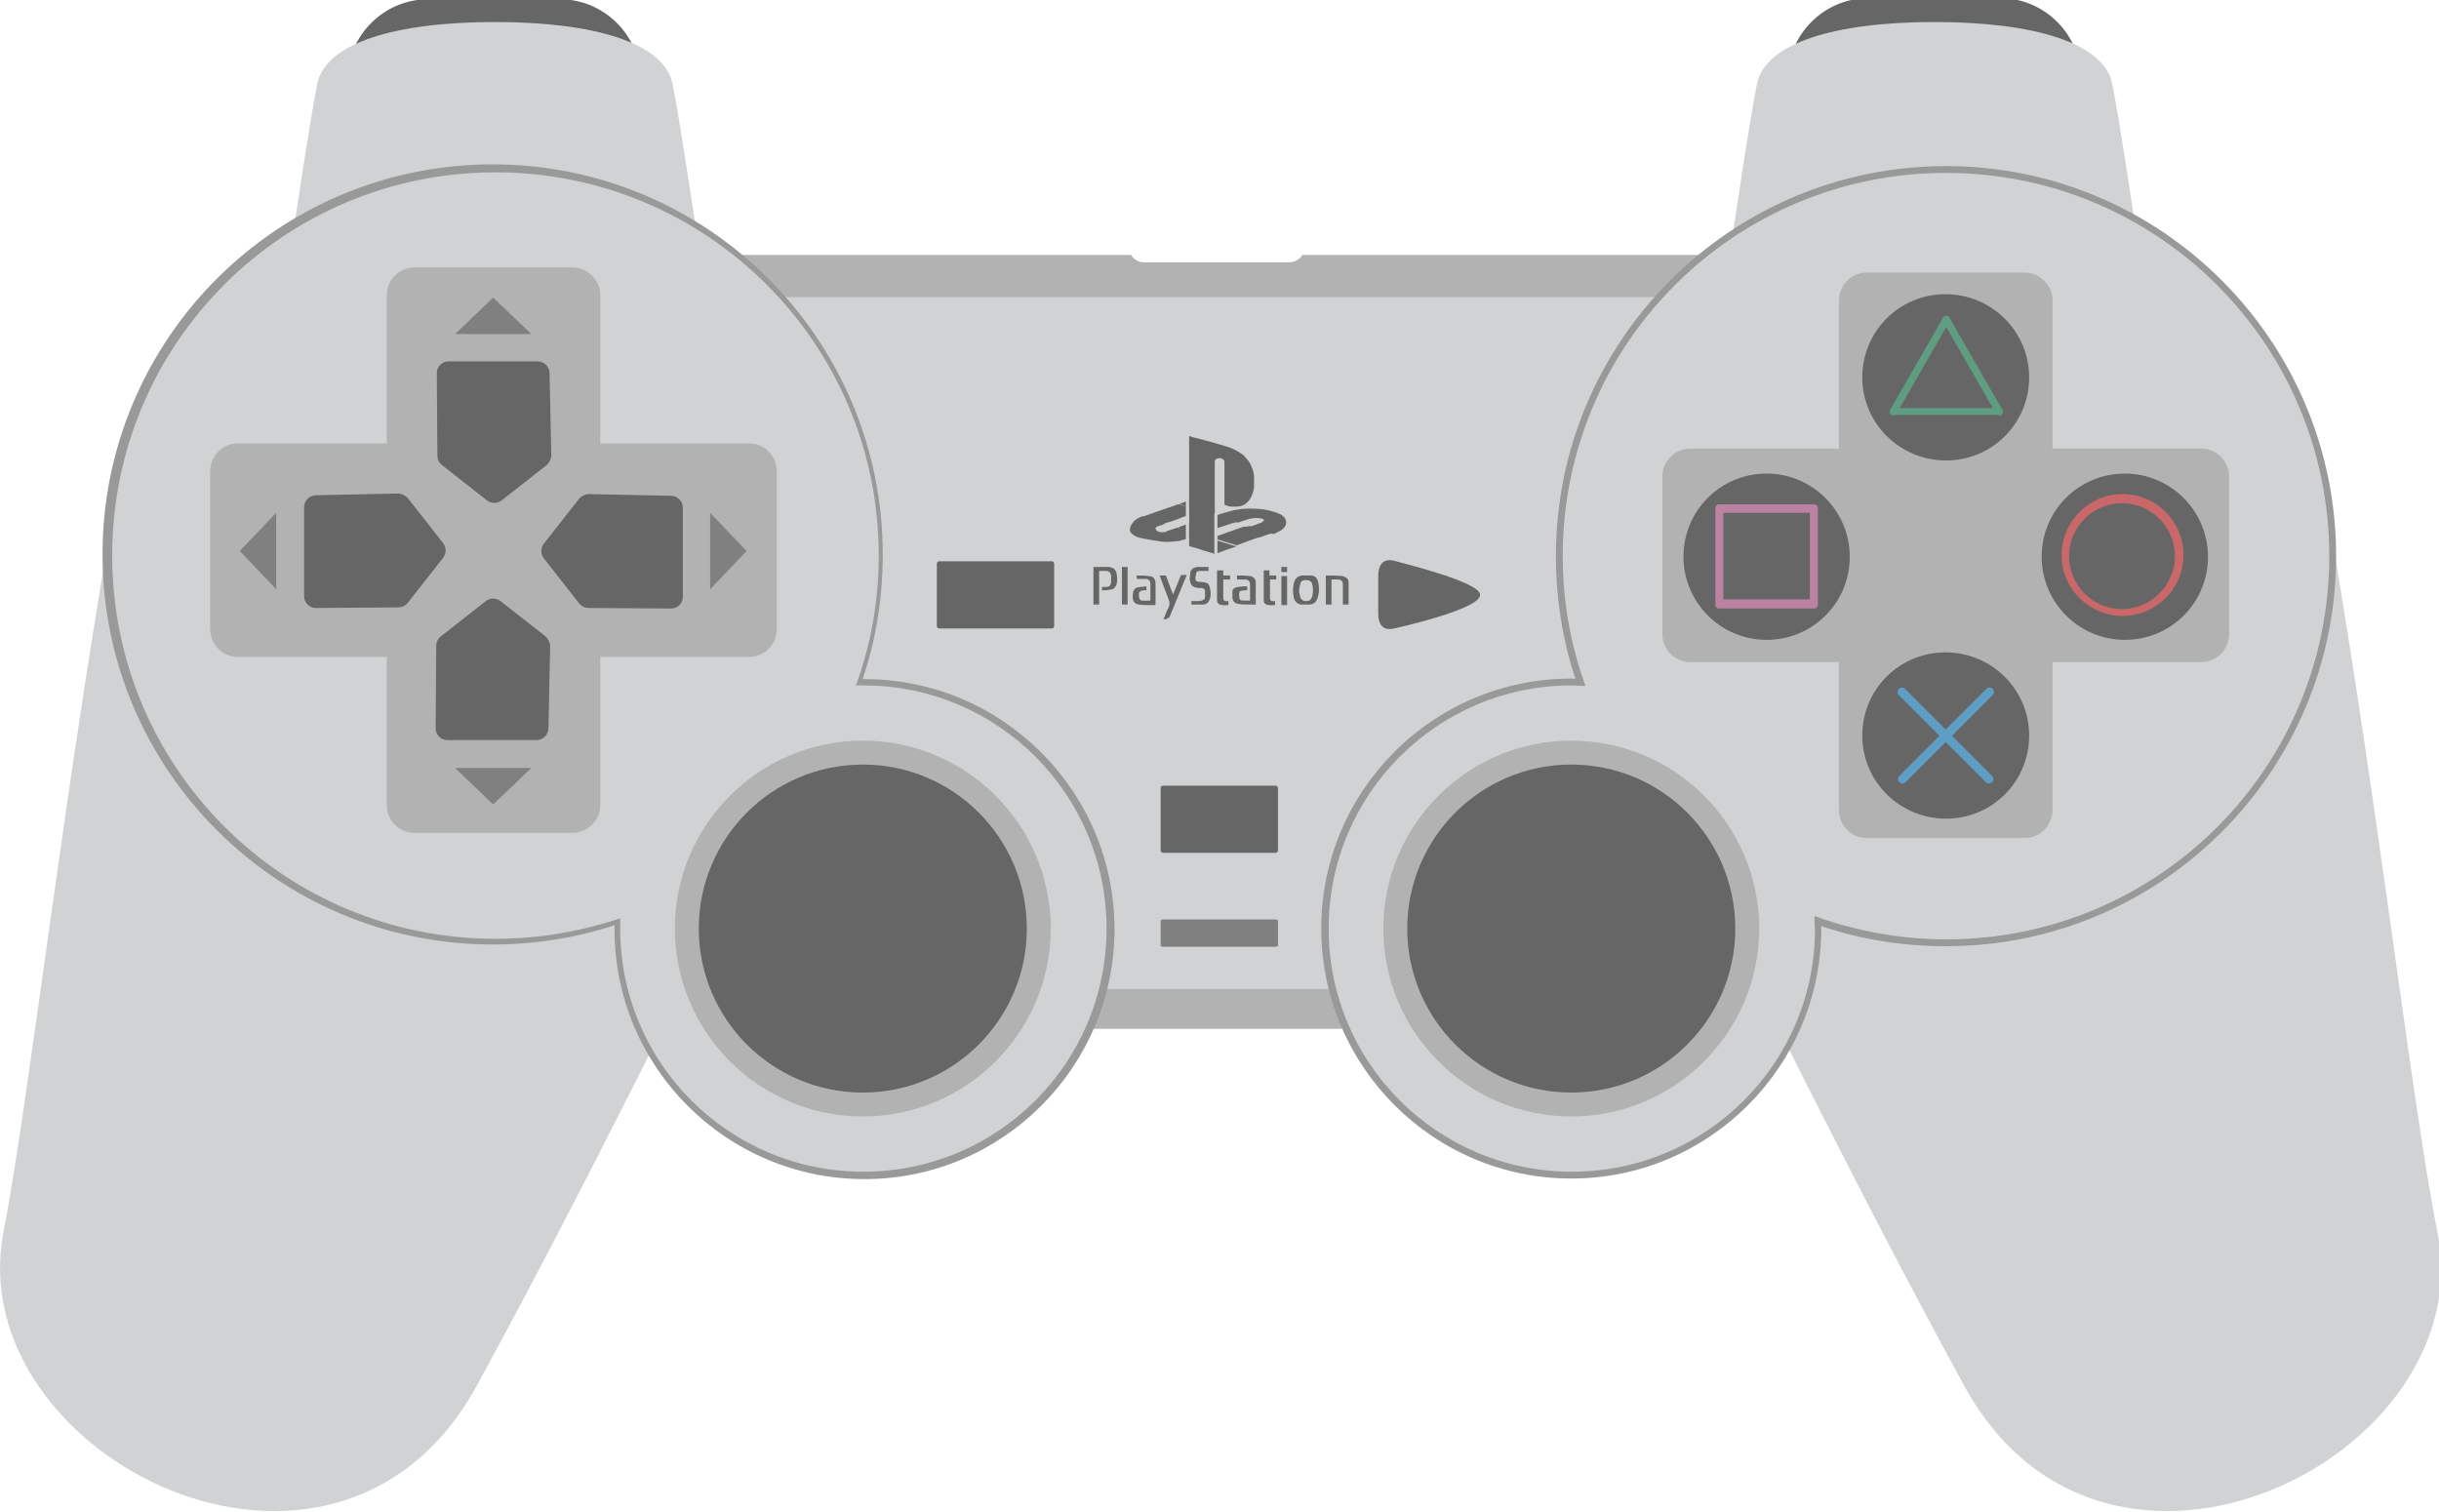 <svg enable-background="new 0 0 200 124" viewBox="0 0 200 124" xmlns="http://www.w3.org/2000/svg"><path d="m0 0h200v124h-200z" fill="none"/><g transform="matrix(.467 0 0 -.467 0 200)"><path d="m313.9 414.4c0 7.8 6.4 14.2 14.2 14.2h23.1c7.8 0 14.2-6.4 14.2-14.2m-304.4-.2c0 7.8 6.4 14.2 14.2 14.2h23.1c7.8 0 14.2-6.4 14.2-14.2" fill="#666"/><path d="m123.9 377.1c-3 19.5-4.4 29.2-5.8 36.4s-13.7 10.9-31.2 10.9-29.8-3.7-31.2-10.9-2.8-16.9-5.8-36.4" fill="#d1d2d4"/><path d="m106.2 383.4c-2.7 0-4.9-2.2-4.9-4.9v-126c0-2.7 2.2-4.9 4.9-4.9h216.3c2.7 0 4.9 2.2 4.9 4.9v126.1c0 2.7-2.2 4.9-4.9 4.9h-93.8c-.5-.8-1.4-1.3-2.4-1.3h-25.4c-1 0-1.8.5-2.3 1.3h-92.4z" fill="#b2b2b2"/><path d="m113.2 376.1h202.2c.4 0 .8-.3.8-.7v-120.1c0-.4-.3-.7-.8-.7h-202.2c-.4 0-.8.3-.8.7v120.1c.1.4.4.7.8.7" fill="#d1d2d4"/><path d="m21.5 347.4c-9.8-53.4-16.1-110.5-20.9-135.6-7.5-39.3 58.2-72.4 83.1-26.9 18.9 34.5 40.4 78.5 40.4 78.5z" fill="#d1d2d4"/><path d="m108 267.5c0-.8-.1-1.6-.1-2.4 0-24.3 19.7-43.9 43.9-43.9s43.9 19.7 43.9 43.9-19.7 43.9-43.9 43.9c-.8 0-1.5 0-2.3-.1" fill="#999"/><path d="m150.9 307.4c2.7 7.3 4.1 15.2 4.1 23.5 0 37.8-30.7 68.5-68.5 68.5s-68.5-30.7-68.5-68.5 30.7-68.5 68.5-68.5c8.1 0 16 1.4 23.2 4 0-.8-.1-1.6-.1-2.4" fill="#999"/><path d="m407.1 347.4c9.7-53.4 16.1-111.4 20.9-135.6 7.8-39.3-58.2-72.4-83.1-26.9-18.9 34.5-40.4 78.5-40.4 78.5z" fill="#d1d2d4"/><path d="m278.3 309c-.8 0-1.6.1-2.4.1-24.3 0-43.9-19.7-43.9-43.9s19.7-43.9 43.9-43.9 43.9 19.7 43.9 43.9c0 .8 0 1.5-.1 2.3" fill="#999"/><path d="m376.7 377.1c-3 19.5-4.4 29.2-5.8 36.4s-13.7 10.9-31.2 10.9-29.8-3.7-31.2-10.9-2.8-16.9-5.8-36.4" fill="#d1d2d4"/><path d="m318.2 266.2c7.3-2.7 15.2-4.1 23.5-4.1 37.8 0 68.5 30.7 68.5 68.5s-30.7 68.5-68.5 68.5-68.5-30.7-68.5-68.5c0-8.1 1.4-16 4-23.2-.8 0-1.6.1-2.4.1" fill="#999"/><path d="m150.3 307.9c2.6 7.1 4 14.8 4 22.8 0 37.2-30.1 67.3-67.3 67.3s-67.3-30.1-67.3-67.3 30.1-67.3 67.3-67.3c7.7 0 15 1.3 21.9 3.6 0-.6 0-1.2 0-1.8 0-23.6 19.1-42.7 42.7-42.7s42.7 19.1 42.7 42.7-19.1 42.7-42.7 42.7c-.5 0-.9 0-1.3 0m168.3-40.5c7.2-2.6 15-4.1 23.1-4.1 37.2 0 67.3 30.1 67.3 67.3s-30.1 67.3-67.3 67.3-67.3-30.1-67.3-67.3c0-8 1.4-15.7 4-22.8-.8 0-1.6.1-2.4.1-23.6 0-42.7-19.1-42.7-42.7s19.1-42.7 42.7-42.7 42.7 19.1 42.7 42.7c-.1.7-.1 1.5-.1 2.2" fill="#d1d2d4"/><path d="m184.5 265.2c0-18.2-14.8-33-33-33s-33 14.8-33 33 14.8 33 33 33 33-14.8 33-33" fill="#b2b2b2"/><path d="m180.3 265.2c0-15.9-12.9-28.8-28.8-28.8s-28.8 12.9-28.8 28.8 12.9 28.8 28.8 28.8 28.8-12.9 28.8-28.8" fill="#666"/><path d="m327.8 380.4c-2.7 0-4.9-2.2-4.9-4.9v-26h-26.1c-2.7 0-4.9-2.2-4.9-4.9v-27.7c0-2.7 2.2-4.9 4.9-4.9h26.1v-26c0-2.7 2.2-4.9 4.9-4.9h27.7c2.7 0 4.9 2.2 4.9 4.9v26h26.1c2.7 0 4.9 2.2 4.9 4.9v27.7c0 2.7-2.2 4.9-4.9 4.9h-26.1v26c0 2.7-2.2 4.9-4.9 4.9z" fill="#b2b2b2"/><path d="m164.9 329.7h19.8c.2 0 .4-.2.4-.4v-11c0-.2-.2-.4-.4-.4h-19.8c-.2 0-.4.2-.4.4v11c0 .2.2.4.4.4m39.3-39.4h19.8c.2 0 .4-.2.4-.4v-11c0-.2-.2-.4-.4-.4h-19.8c-.2 0-.4.2-.4.4v11c0 .2.2.4.4.4" fill="#666"/><path d="m204.2 266.8h19.8c.2 0 .4-.1.4-.2v-4.4c0-.1-.2-.2-.4-.2h-19.8c-.2 0-.4.1-.4.2v4.4c0 .1.2.2.4.2" fill="#808080"/><path d="m259.9 323.8c0-2.6-15.1-5.9-15.1-5.9-1.7-.4-2.8.3-2.8 2.8v6.3c0 2.5 1.2 3.2 2.8 2.8 0-.1 15.1-3.6 15.1-6m96.4 38.2c0-8.1-6.5-14.6-14.6-14.6s-14.7 6.5-14.7 14.6 6.5 14.6 14.6 14.6 14.7-6.5 14.7-14.6m0-62.9c0-8.1-6.5-14.6-14.6-14.6s-14.7 6.5-14.7 14.6 6.5 14.6 14.6 14.6 14.7-6.5 14.7-14.6m2.2 31.4c0 8.1 6.5 14.6 14.6 14.6s14.6-6.6 14.6-14.6c0-8.1-6.5-14.6-14.6-14.6s-14.6 6.6-14.6 14.6m-62.9 0c0 8.1 6.5 14.6 14.6 14.6s14.6-6.6 14.6-14.6c0-8.1-6.5-14.6-14.6-14.6s-14.6 6.6-14.6 14.6" fill="#666"/><path d="m72.8 381.3c-2.7 0-4.9-2.2-4.9-4.9v-26h-26.1c-2.7 0-4.9-2.2-4.9-4.9v-27.7c0-2.7 2.2-4.9 4.9-4.9h26.1v-26c0-2.7 2.2-4.9 4.9-4.9h27.7c2.7 0 4.9 2.2 4.9 4.9v26h26.1c2.7 0 4.9 2.2 4.9 4.9v27.7c0 2.7-2.2 4.9-4.9 4.9h-26.1v26c0 2.7-2.2 4.9-4.9 4.9zm236.1-116.1c0-18.2-14.8-33-33-33s-33 14.8-33 33 14.8 33 33 33 33-14.8 33-33" fill="#b2b2b2"/><path d="m304.7 265.2c0-15.9-12.9-28.8-28.8-28.8s-28.8 12.9-28.8 28.8 12.9 28.8 28.8 28.8 28.8-12.9 28.8-28.8" fill="#666"/><path d="m86.6 376-6.7-6.4h13.4zm0-89-6.7 6.4h13.4zm44.5 44.5-6.4 6.7v-13.4zm-89 0 6.4 6.7v-13.4z" fill="#808080"/><g fill="#666"><path d="m103.2 341.5c-.6-.1-1.1-.4-1.5-.8l-6.2-7.9c-.6-.8-.6-1.8 0-2.6l6.2-7.9c.4-.5 1-.8 1.7-.8l14.4-.1c.6 0 1.1.2 1.5.6s.6.9.6 1.5v15.6c0 1.1-.9 2.1-2.1 2.1l-14.4.3c-.1 0-.1 0-.2 0m-33.1.1c.6-.1 1.1-.4 1.5-.8l6.2-7.9c.6-.8.6-1.8 0-2.6l-6.2-7.9c-.4-.5-1-.8-1.7-.8l-14.4-.1c-.6 0-1.1.2-1.5.6s-.6.9-.6 1.5v15.6c0 1.1.9 2.1 2.1 2.1l14.4.3zm26.5-26.6c-.1.6-.4 1.1-.8 1.5l-7.9 6.2c-.8.6-1.8.6-2.6 0l-7.9-6.2c-.5-.4-.8-1-.8-1.7l-.1-14.4c0-.6.2-1.1.6-1.5s.9-.6 1.5-.6h15.6c1.1 0 2.1.9 2.1 2.1l.3 14.4zm.2 33.1c-.1-.6-.4-1.1-.8-1.5l-7.9-6.2c-.8-.6-1.8-.6-2.6 0l-7.9 6.2c-.5.4-.8 1-.8 1.7l-.1 14.4c0 .6.2 1.1.6 1.5s.9.6 1.5.6h15.6c1.1 0 2.1-.9 2.1-2.1l.3-14.4c0-.1 0-.2 0-.2"/><path d="m221.9 338.8c.4-.1.7-.1 1-.2.4-.1.7-.2 1.1-.3.4-.2.9-.3 1.2-.6.3-.2.5-.5.6-.9.1-.3 0-.6-.1-.9-.2-.3-.5-.6-.8-.8-.4-.2-.8-.4-1.2-.6h-.1-.1c-.4.1-.8.2-1.1.3-.6.2-1.2.4-1.8.6-.3.1-.7.2-1 .3 0 0-.1 0-.1.1h.1c.4.1.8.3 1.1.4s.5.2.8.3c.1.1.2.1.3.2 0 0 0 .1.1.1.1.1 0 .2-.1.3s-.2.1-.3.1c-.2 0-.4.1-.6.1-.4 0-.9 0-1.3-.1-.1 0-.3-.1-.4-.1-.6-.2-1.2-.4-1.8-.6h-.1c-.2.1-.4.1-.6.2-.7.2-1.3.4-2 .6-.4.1-.9.3-1.3.4.4.1.8.3 1.2.4.6.2 1.2.3 1.8.5.4.1.3.1 1.1.2.5.2 3.1.2 4.4 0m-17.2-5.7c-.7 0-1.5.2-2.3.3-.6.1-1.1.2-1.7.3-.5.1-1 .2-1.5.5-.2.1-.3.2-.4.3-.3.2-.4.5-.4.9.1.6.4 1 .8 1.4.3.3.7.5 1.1.7.1 0 .2.1.3.1s.2 0 .3-.1c.6-.2 1.3-.4 1.9-.6.5-.2 1-.3 1.5-.5 0 0 .1 0 .2-.1 0 0-.1 0-.1-.1-.2-.1-.5-.2-.7-.2-.2-.1-.3-.1-.5-.2-.1 0-.1-.1-.2-.1-.2-.2-.1-.4.1-.6s.5-.3.8-.3c.4 0 .7 0 1 .2l.9.3.9.3h.1c.2-.1.5-.2.7-.2.4-.1.9-.3 1.3-.4 0-.4 0-.8 0-1.2v-.1c-.3-.1-1-.2-1.3-.3 0-.1-1.7-.3-2.8-.3"/><path d="m219.4 335.9c.1-.1.3-.1.5-.1.6-.2 1.3-.4 1.9-.6.3-.1.6-.2 1-.3.3-.1.5-.2.8-.2-.1 0-.2-.1-.3-.1-.3-.1-.6-.2-1-.3-.5-.2-1-.4-1.6-.5-.5-.2-.9-.3-1.4-.5s-1.1-.4-1.6-.6c-.2-.1-.3-.1-.5-.2-.1 0-.1 0-.1 0-.4.1-.8.3-1.3.4-.8.3-1.7.5-2.5.8v.1.2c.5.2 1 .3 1.5.5.7.3 1.5.5 2.2.8.5.2 1 .3 1.5.5.2-.1.5 0 .9.1-.1 0-.1 0 0 0m-15 .4c-.5.2-1 .3-1.6.5-.7.2-1.5.5-2.2.7.7.3 1.5.5 2.2.8 1.2.4 2.3.8 3.5 1.2.2.1.4.2.7.2h.1c.5-.2 1.1-.3 1.6-.5.1 0 0 0 0-.1 0-.4 0-.8 0-1.2 0 0 0 0 0-.1-.5-.2-1-.3-1.4-.5-.5-.2-1.1-.4-1.6-.6-.4-.1-.8-.2-1.3-.4z"/><path d="m213.2 333.5c1.3-.4 2.6-.8 3.9-1.2-.2-.1-.4-.1-.6-.2-.4-.1-.8-.3-1.2-.4-.5-.2-1.1-.4-1.6-.6-.1 0-.3-.1-.5-.1v.1zm-4.4 4.4v1.2.1c-.4.1-.8.2-1.2.4-.2.1-.3.1-.5.2l.9.3c.3.1.6.2.8.3 0-.9 0-1.7 0-2.5zm8.3-1.3c-.2-.1-.4-.2-.7-.2-1.1-.4-2.2-.7-3.2-1.1v2.6c.5-.2 1-.3 1.5-.5.4-.1.8-.3 1.3-.4.3-.2.7-.3 1.1-.4m-10.3-1c.2.1.5.2.7.3.4.1.8.3 1.3.4 0-.2 0-.5 0-.8 0-.2 0-.4 0-.6-.4.1-.8.2-1.2.4-.3.1-.6.2-.8.3"/><path d="m208.8 334.9v1.3 1.4.2 2.3.1.1 11.3.1c.2-.1.4-.1.6-.2.5-.1 1.1-.3 1.6-.4s1-.3 1.5-.4c.6-.2 1.1-.3 1.7-.5.5-.1.9-.3 1.4-.4.8-.3 1.5-.6 2.2-1.1.4-.2.7-.5 1-.9.3-.3.6-.7.8-1.1.2-.5.4-.9.5-1.4 0-.2.1-.4.1-.6v-.1-.1-.1-.6c0-.1 0-.1 0-.2v-.1-.1-.1-.1s0 0 0-.1c0 0 0 0 0-.1 0 0 0 0 0-.1 0 0 0 0 0-.1 0-.3-.1-.7-.2-1-.1-.4-.3-.9-.6-1.3s-.7-.8-1.2-1c-.3-.1-.7-.2-1-.2h-.1c-.1 0-.1 0-.1 0-.1 0-.2 0-.3 0 0 0-.1 0-.2 0h-.1s0 0-.1 0h-.1c-.2 0-.4 0-.5.1-.2 0-.4.1-.6.2h-.1v7.5.1c0 .2-.2.4-.4.5-.1.1-.3.1-.4.1s-.1 0-.2 0c-.2 0-.5-.1-.6-.3 0-.1-.1-.1-.1-.2s0-.1 0-.2c0-.2 0-.4 0-.6 0-.3 0-.5 0-.8v-8-.1-2.5c0-.5 0-1 0-1.4 0-.1 0-.2 0-.2 0-.6 0-1.2 0-1.8v-.7c-.3.1-.7.2-1 .3s-.7.2-1 .3c-.4.1-.8.3-1.2.4s-.9.2-1.3.4z"/><path d="m193.5 324.6v.6h.7c.6 0 .8.2.9.8v1.2c-.1.5-.4.8-.9.8-.4 0-.8 0-1.2 0v-5.9h-1v6.6h2.7c.2 0 .5-.1.7-.2.3-.1.5-.4.6-.7.2-.7.2-1.4.1-2-.2-.7-.6-1.1-1.3-1.1-.4-.1-.9-.1-1.3-.1m34.6 0c0-.4.1-.7.2-1.1.1-.5.5-.8 1-.8.6 0 .9.2 1.1.8.2.7.2 1.5 0 2.2-.1.5-.5.7-1.1.7s-.9-.2-1-.8c-.1-.2-.1-.6-.2-1m3.5 0c0-.4-.1-.8-.2-1.2-.2-.8-.6-1.2-1.4-1.3-.5 0-1.1 0-1.6 0-.6.1-1 .5-1.2 1.1-.2.9-.2 1.8 0 2.7.2.7.6 1.2 1.4 1.3h1.7c.8-.1 1.1-.7 1.2-1.4.1-.4.1-.8.1-1.2m-27.3-5.1c.3.7.5 1.4.9 2.1.2.5.2.9 0 1.4-.5 1.3-1 2.6-1.5 4 0 .1 0 .1-.1.2h1c.1 0 .2-.1.2-.2.4-1 .7-2 1.1-2.9 0-.1 0-.1.1-.2.1.2.1.3.2.5.4.9.7 1.8 1.1 2.7 0 .1.1.2.3.2h.8c-.2-.4-.3-.8-.5-1.2-.8-2-1.7-4.1-2.5-6.1-.1-.2-.2-.3-.4-.3-.2-.2-.4-.2-.7-.2m14.7 5.8v-.7c-.2 0-.3 0-.5 0s-.4-.1-.6-.1c-.2-.1-.3-.2-.3-.4s0-.5 0-.7c0-.4.2-.6.6-.6h1.3v.2 2.6c0 .6-.3.9-.9.9-.5 0-.9 0-1.4 0v.7c.8 0 1.6 0 2.3-.1.6-.1 1-.5 1-1.1 0-1.1 0-2.1 0-3.2 0-.2 0-.4 0-.7-.4 0-.7 0-1.1 0-.6 0-1.3 0-1.9.1-.7.1-1 .4-1.1 1.1v1.1c0 .4.3.6.6.7.9.2 1.4.2 2 .2m-17-2.5v1.5 1.4c0 .6-.3.9-.9.9-.4 0-.8 0-1.2 0h-.3v.6h.1c.7 0 1.3 0 2-.1.5 0 .9-.2 1.1-.7.1-.2.1-.5.1-.7 0-1.2 0-2.4 0-3.6 0 0 0 0 0-.1-.3 0-.6 0-.9 0-.7 0-1.3 0-2 .1s-1 .4-1.1 1.1c0 .4 0 .8.1 1.2s.4.6.7.7c.5.1 1.1.1 1.6.2v-.7c-.2 0-.3 0-.5 0s-.5-.1-.6-.2c-.3-.2-.2-.5-.2-.8 0-.1 0-.2 0-.2.1-.4.2-.6.6-.6.5-.1.9 0 1.4 0m7.2-.7v.6h1.2c.2 0 .4 0 .6.1.4.1.6.3.6.7v.9c0 .4-.2.5-.6.6-.2 0-.3 0-.5 0-1.3.1-1.5.7-1.6 1.6 0 .3.1.7.1 1.1.1.6.6.9 1.2 1h2v-.7c-.3 0-.6 0-1 0-.2 0-.4 0-.6 0-.3 0-.6-.2-.6-.6 0-.2-.1-.5-.1-.7 0-.4.2-.6.6-.6.3 0 .7-.1 1-.1.5-.1.8-.3.9-.8.2-.7.3-1.5 0-2.2-.2-.6-.6-.9-1.2-.9-.5 0-1.3 0-2 0m27.6 0h-1v1.2 2.3c0 .6-.3.9-.9.9-.3 0-.7 0-1 0h-.1v-4.4h-1v5.1c.9 0 1.9 0 2.8-.1.3 0 .6-.2.8-.3.3-.2.4-.5.4-.8 0-1.3 0-2.6 0-3.9m-14.9 6h1v-.9h1.2v-.7h-1.1v-.2c0-.9 0-1.8 0-2.8 0-.1 0-.3 0-.4.1-.3.2-.4.5-.4h.4v-.7c-.5 0-1-.1-1.5.1-.3.1-.5.3-.5.7zm-8.1 0h1v-.9h1.2v-.7h-1.2v-3c0-.1 0-.2 0-.4.1-.3.2-.4.5-.4h.4v-.7c-.5 0-1-.1-1.5.1-.3.1-.4.3-.5.6v.4 5zm-15.8.6v-6.6h-1v6.6zm28-1.6v-5.1h-1v5.1zm-1 .7v.9h1v-.9z"/></g><path d="m213.5 330.7v7.4m-5-4.8v7.4" fill="none" stroke="#d1d2d4" stroke-miterlimit="10" stroke-width=".552"/><path d="m319.2 322v17.1c0 .3-.3.6-.6.6h-16.8c-.3 0-.6-.3-.6-.6v-17.1c0-.3.3-.6.6-.6h16.8c.3 0 .6.3.6.6m-16.6 1v15.2h15.2v-15.2z" fill="#bc82a1"/><path d="m372.6 339.9c-5.1 0-9.3-4.2-9.3-9.3s4.2-9.3 9.3-9.3 9.3 4.2 9.3 9.3-4.2 9.3-9.3 9.3m10.8-9.1c0-5.9-4.8-10.7-10.7-10.7s-10.7 4.8-10.7 10.7 4.8 10.7 10.7 10.7 10.7-4.8 10.7-10.7" fill="#ca6869"/><path d="m351.4 355.4c-.3-.2-.7-.1-.9.2l-9.3 16.2c-.2.3-.1.7.2.9s.7.1.9-.2l9.3-16.2c.2-.3.1-.7-.2-.9" fill="#5e9d81"/><path d="m351.7 356c0-.4-.3-.6-.6-.6h-18.6c-.4 0-.6.3-.6.6 0 .4.3.6.6.6h18.6c.3.1.6-.2.6-.6" fill="#5e9d81"/><path d="m332.1 355.4c-.3.2-.4.6-.2.9l9.3 16.2c.2.3.6.4.9.2s.4-.6.2-.9l-9.3-16.2c-.2-.3-.6-.4-.9-.2" fill="#5e9d81"/><path d="m349.8 290.9c-.3-.3-.8-.3-1.1 0l-15.3 15.3c-.3.3-.3.8 0 1.1.3.3.8.3 1.1 0l15.3-15.3c.3-.3.3-.8 0-1.1" fill="#5e9ec4"/><path d="m333.5 290.9c-.3.3-.3.8 0 1.1l15.3 15.3c.3.3.8.3 1.1 0s.3-.8 0-1.1l-15.3-15.3c-.3-.3-.8-.3-1.1 0" fill="#5e9ec4"/></g></svg>